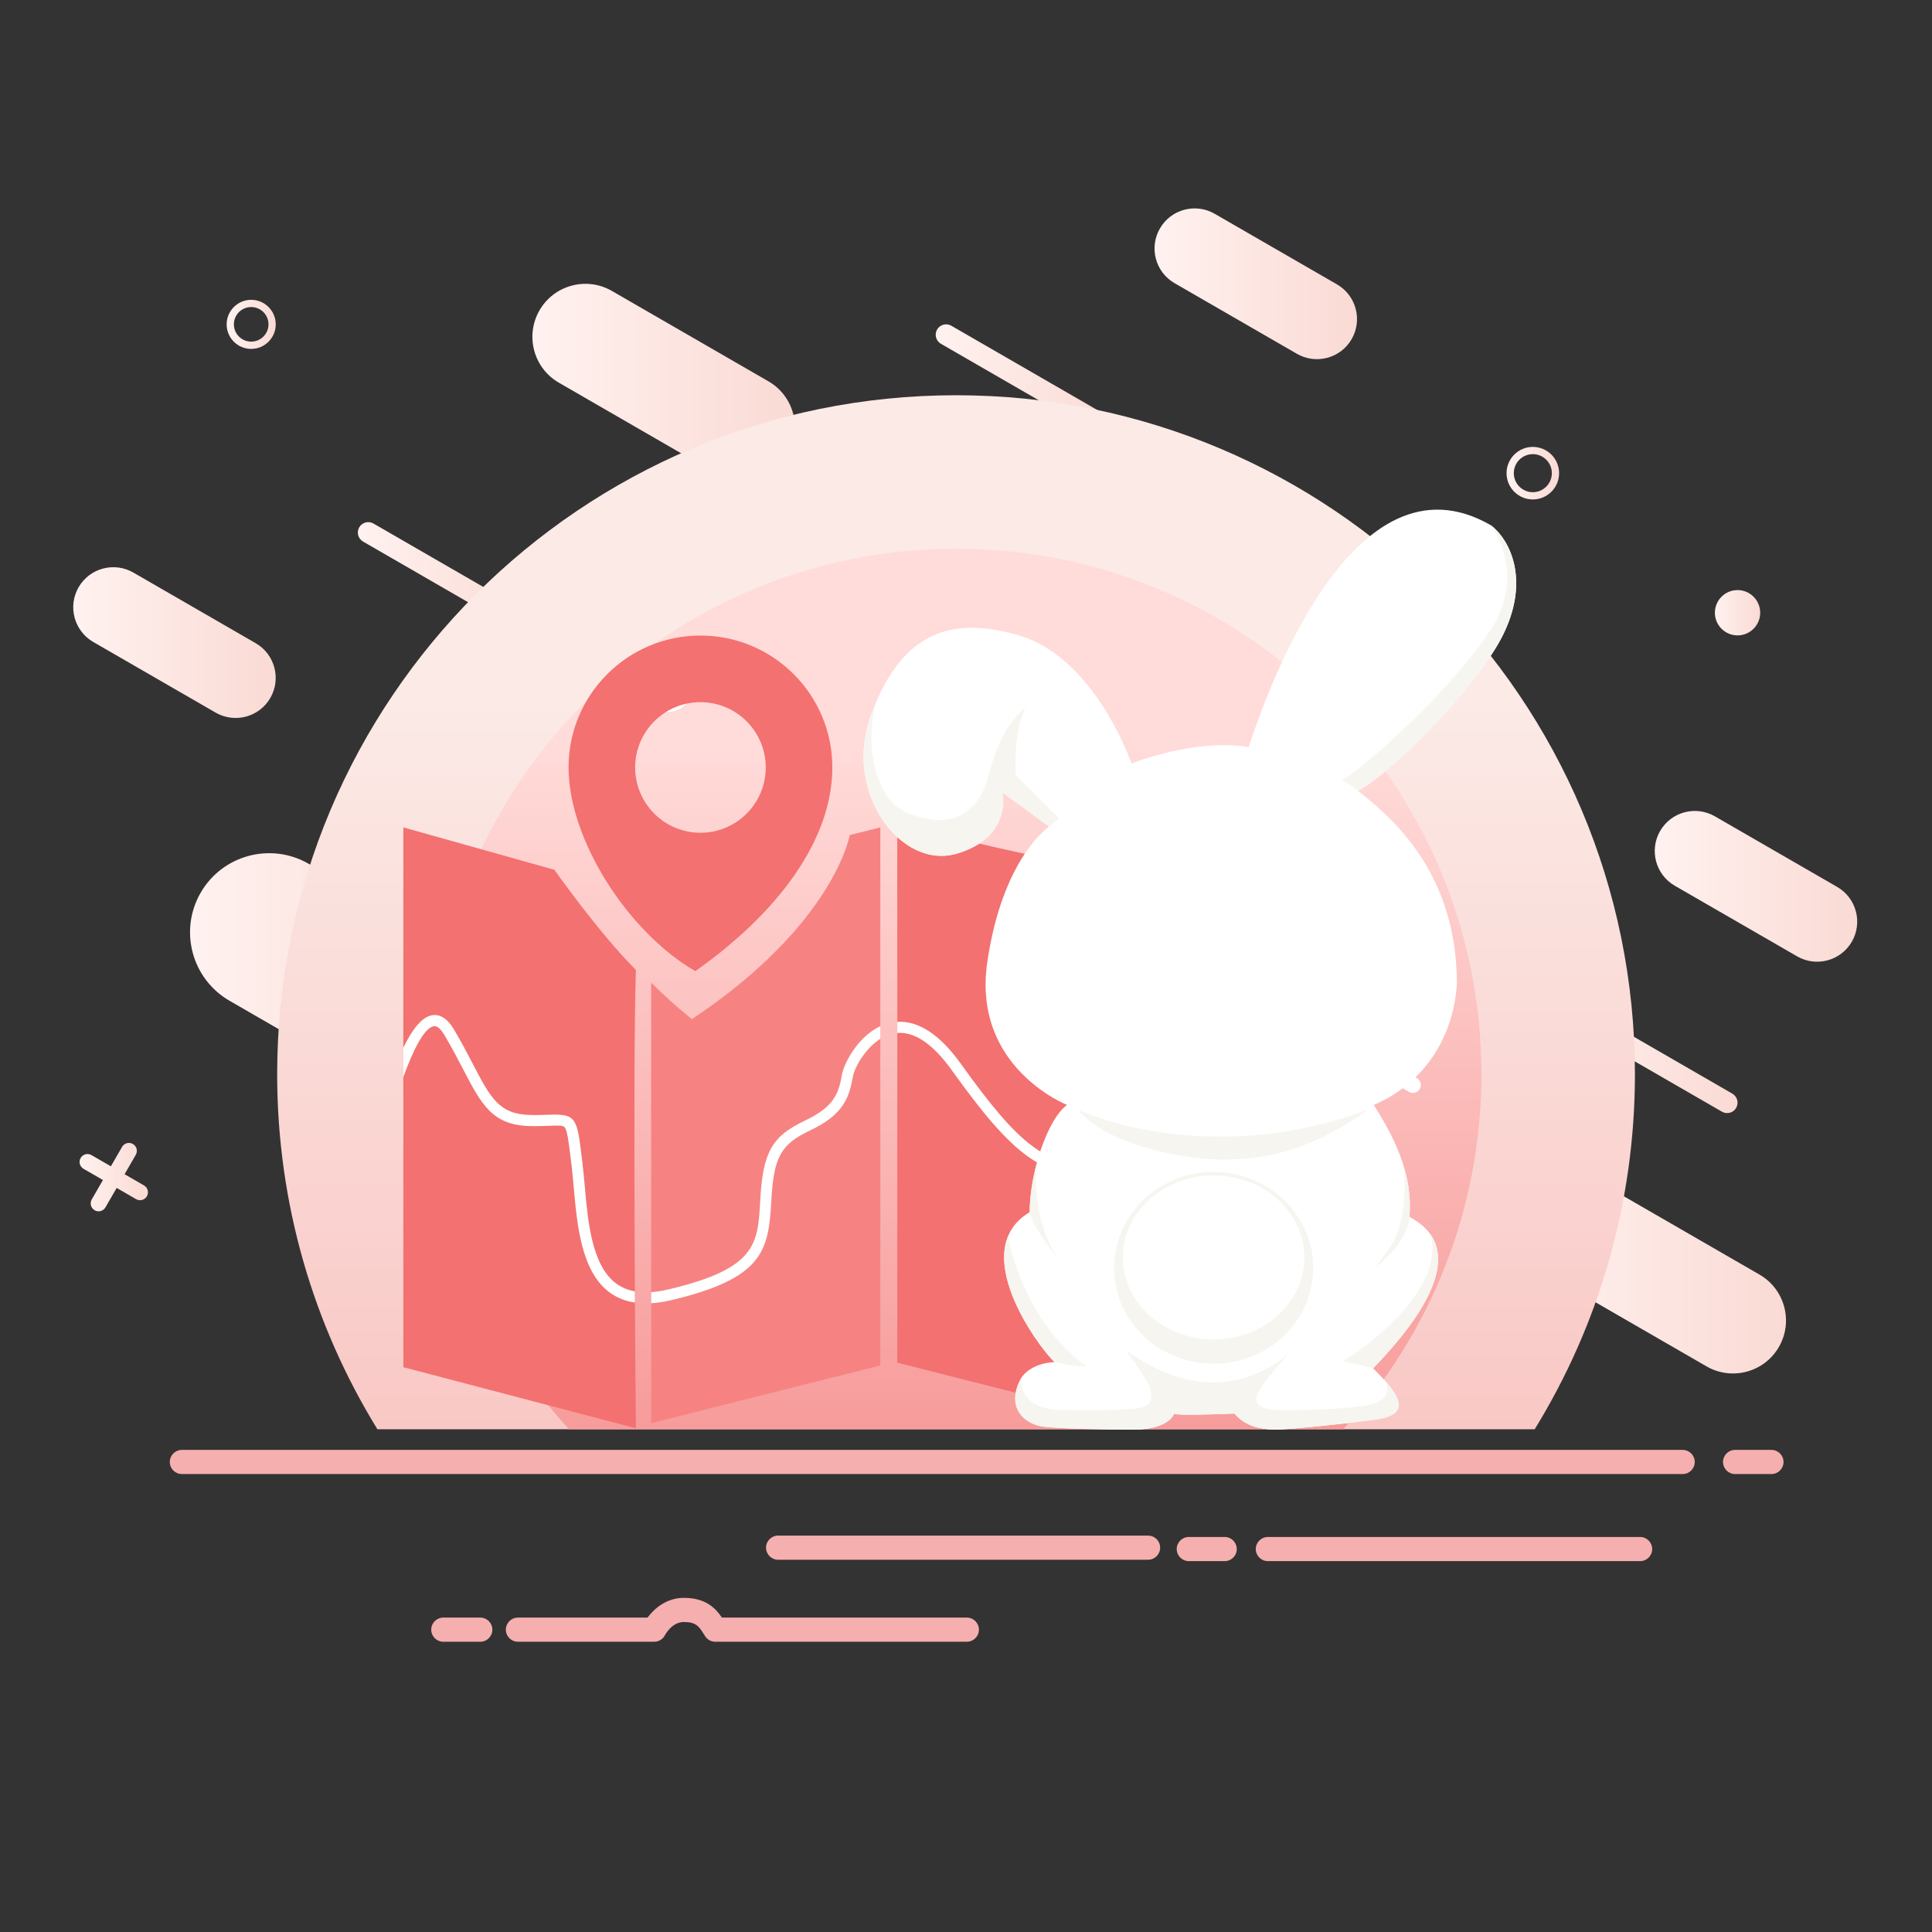 <?xml version="1.0" encoding="utf-8"?>
<!-- Generator: Adobe Illustrator 23.1.0, SVG Export Plug-In . SVG Version: 6.00 Build 0)  -->
<svg version="1.1" id="暂无内容" xmlns="http://www.w3.org/2000/svg" xmlns:xlink="http://www.w3.org/1999/xlink" x="0px"
	 y="0px" viewBox="0 0 800 800" style="enable-background:new 0 0 800 800;" xml:space="preserve">
<rect x="0" y="0" width="800" height="800" fill="#333333" stroke="none"/>
<style type="text/css">
	.st0{fill:url(#SVGID_1_);}
	.st1{fill:url(#SVGID_2_);}
	.st2{fill:url(#SVGID_3_);}
	.st3{fill:url(#SVGID_4_);}
	.st4{fill:url(#SVGID_5_);}
	.st5{fill:url(#SVGID_6_);}
	.st6{fill:url(#SVGID_7_);}
	.st7{fill:url(#SVGID_8_);}
	.st8{fill:url(#SVGID_9_);}
	.st9{fill:url(#SVGID_10_);}
	.st10{fill:url(#SVGID_11_);}
	.st11{fill:url(#SVGID_12_);}
	.st12{fill:#F4AFAE;}
	.st13{fill:url(#SVGID_13_);}
	.st14{fill:url(#SVGID_14_);}
	.st15{fill:url(#SVGID_15_);}
	.st16{fill:#FFFFFF;}
	.st17{fill:#FC7070;}
	.st18{fill:#FADAD4;}
	.st19{fill:url(#SVGID_16_);}
	.st20{fill:none;stroke:#2EA7E0;stroke-miterlimit:10;}
	.st21{fill:url(#SVGID_17_);}
	.st22{fill:#FFDCEE;}
	.st23{fill:url(#SVGID_18_);}
	.st24{fill:#4C2C00;}
	.st25{fill:#F48484;}
	.st26{fill:#F7B7B7;}
	.st27{fill:url(#SVGID_19_);}
	.st28{fill:url(#SVGID_20_);}
	.st29{fill:url(#SVGID_21_);}
	.st30{fill:url(#SVGID_22_);}
	.st31{fill:url(#SVGID_23_);}
	.st32{fill:url(#SVGID_24_);}
	.st33{fill:url(#SVGID_25_);}
	.st34{fill:url(#SVGID_26_);}
	.st35{fill:url(#SVGID_27_);}
	.st36{fill:url(#SVGID_28_);}
	.st37{fill:url(#SVGID_29_);}
	.st38{fill:url(#SVGID_30_);}
	.st39{fill:url(#SVGID_31_);}
	.st40{fill:url(#SVGID_32_);}
	.st41{fill:url(#SVGID_33_);}
	.st42{fill:url(#SVGID_34_);}
	.st43{fill:url(#SVGID_35_);}
	.st44{fill:url(#SVGID_36_);}
	.st45{fill:url(#SVGID_37_);}
	.st46{fill:url(#SVGID_38_);}
	.st47{fill:url(#SVGID_39_);}
	.st48{fill:url(#SVGID_40_);}
	.st49{fill:#F6F5F0;}
	.st50{fill:#F0EDE1;}
	.st51{fill:url(#SVGID_41_);}
	.st52{fill:url(#SVGID_42_);}
	.st53{fill:url(#SVGID_43_);}
	.st54{fill:url(#SVGID_44_);}
	.st55{fill:url(#SVGID_45_);}
	.st56{fill:url(#SVGID_46_);}
	.st57{fill:url(#SVGID_47_);}
	.st58{fill:url(#SVGID_48_);}
	.st59{fill:url(#SVGID_49_);}
	.st60{fill:url(#SVGID_50_);}
	.st61{fill:url(#SVGID_51_);}
	.st62{fill:url(#SVGID_52_);}
	.st63{fill:url(#SVGID_53_);}
	.st64{fill:url(#SVGID_54_);}
	.st65{fill:url(#SVGID_55_);}
	.st66{fill:url(#SVGID_56_);}
	.st67{fill:url(#SVGID_57_);}
	.st68{fill:url(#SVGID_58_);}
	.st69{fill:url(#SVGID_59_);}
	.st70{fill:url(#SVGID_60_);}
	.st71{fill:#F79C9B;}
	.st72{fill:url(#SVGID_61_);}
	.st73{fill:url(#SVGID_62_);}
	.st74{fill:url(#SVGID_63_);}
	.st75{fill:url(#SVGID_64_);}
	.st76{fill:url(#SVGID_65_);}
	.st77{fill:url(#SVGID_66_);}
	.st78{fill:url(#SVGID_67_);}
	.st79{fill:url(#SVGID_68_);}
	.st80{fill:url(#SVGID_69_);}
	.st81{fill:url(#SVGID_70_);}
	.st82{fill:url(#SVGID_71_);}
	.st83{fill:url(#SVGID_72_);}
	.st84{fill:url(#SVGID_73_);}
	.st85{fill:url(#SVGID_74_);}
	.st86{fill:url(#SVGID_75_);}
	.st87{fill:#EF6563;}
	.st88{fill:url(#SVGID_76_);}
	.st89{fill:#F18C8A;}
	.st90{fill:#F9C3C0;}
	.st91{fill:url(#SVGID_77_);}
	.st92{fill:url(#SVGID_78_);}
	.st93{fill:url(#SVGID_79_);}
	.st94{fill:url(#SVGID_80_);}
	.st95{fill:url(#SVGID_81_);}
	.st96{fill:url(#SVGID_82_);}
	.st97{fill:url(#SVGID_83_);}
	.st98{fill:url(#SVGID_84_);}
	.st99{fill:url(#SVGID_85_);}
	.st100{fill:url(#SVGID_86_);}
	.st101{fill:url(#SVGID_87_);}
	.st102{fill:url(#SVGID_88_);}
	.st103{fill:url(#SVGID_89_);}
	.st104{fill:url(#SVGID_90_);}
	.st105{fill:url(#SVGID_91_);}
	.st106{fill:url(#SVGID_92_);}
	.st107{fill:url(#SVGID_93_);}
	.st108{fill:url(#SVGID_94_);}
	.st109{fill:url(#SVGID_95_);}
	.st110{fill:url(#SVGID_96_);}
	.st111{fill:url(#SVGID_97_);}
	.st112{fill:url(#SVGID_98_);}
	.st113{fill:url(#SVGID_99_);}
	.st114{fill:url(#SVGID_100_);}
	.st115{fill:url(#SVGID_101_);}
	.st116{fill:url(#SVGID_102_);}
	.st117{fill:url(#SVGID_103_);}
	.st118{fill:#F4BAD9;}
	.st119{fill:url(#SVGID_104_);}
	.st120{fill:url(#SVGID_105_);}
	.st121{fill:url(#SVGID_106_);}
	.st122{fill:url(#SVGID_107_);}
	.st123{fill:url(#SVGID_108_);}
	.st124{fill:url(#SVGID_109_);}
	.st125{fill:url(#SVGID_110_);}
	.st126{fill:url(#SVGID_111_);}
	.st127{fill:url(#SVGID_112_);}
	.st128{fill:url(#SVGID_113_);}
	.st129{fill:url(#SVGID_114_);}
	.st130{fill:url(#SVGID_115_);}
	.st131{fill:url(#SVGID_116_);}
	.st132{fill:url(#SVGID_117_);}
	.st133{fill:url(#SVGID_118_);}
	.st134{fill:#F37170;}
	.st135{fill:#F5AEAD;}
	.st136{fill:url(#SVGID_119_);}
	.st137{fill:url(#SVGID_120_);}
	.st138{fill:url(#SVGID_121_);}
	.st139{fill:url(#SVGID_122_);}
	.st140{fill:url(#SVGID_123_);}
	.st141{fill:url(#SVGID_124_);}
	.st142{fill:url(#SVGID_125_);}
	.st143{fill:url(#SVGID_126_);}
	.st144{fill:url(#SVGID_127_);}
	.st145{fill:url(#SVGID_128_);}
	.st146{fill:url(#SVGID_129_);}
	.st147{fill:url(#SVGID_130_);}
	.st148{fill:url(#SVGID_131_);}
	.st149{fill:url(#SVGID_132_);}
	.st150{fill:url(#SVGID_133_);}
	.st151{fill:url(#SVGID_134_);}
	.st152{fill:url(#SVGID_135_);}
	.st153{fill:url(#SVGID_136_);}
	.st154{fill:url(#SVGID_137_);}
	.st155{fill:url(#SVGID_138_);}
	.st156{fill:url(#SVGID_139_);}
	.st157{fill:#F68382;}
	.st158{fill:#F7F8F8;}
	.st159{fill:#E86867;}
	.st160{fill:#B6DFFF;}
	.st161{fill:none;stroke:#4C2C00;stroke-width:6;stroke-linecap:round;stroke-miterlimit:10;}
	.st162{fill:url(#SVGID_140_);}
	.st163{fill:url(#SVGID_141_);}
	.st164{fill:url(#SVGID_142_);}
	.st165{fill:url(#SVGID_143_);}
	.st166{fill:url(#SVGID_144_);}
	.st167{fill:url(#SVGID_145_);}
	.st168{fill:url(#SVGID_146_);}
	.st169{fill:url(#SVGID_147_);}
	.st170{fill:url(#SVGID_148_);}
	.st171{fill:url(#SVGID_149_);}
	.st172{fill:url(#SVGID_150_);}
	.st173{fill:url(#SVGID_151_);}
	.st174{fill:url(#SVGID_152_);}
	.st175{fill:url(#SVGID_153_);}
	.st176{fill:url(#SVGID_154_);}
	.st177{fill:url(#SVGID_155_);}
	.st178{fill:url(#SVGID_156_);}
	.st179{fill:#F79B9A;}
	.st180{fill:url(#SVGID_157_);}
	.st181{fill:url(#SVGID_158_);}
	.st182{fill:url(#SVGID_159_);}
	.st183{fill:url(#SVGID_160_);}
	.st184{fill:url(#SVGID_161_);}
	.st185{fill:url(#SVGID_162_);}
	.st186{fill:url(#SVGID_163_);}
	.st187{fill:url(#SVGID_164_);}
	.st188{fill:url(#SVGID_165_);}
	.st189{fill:url(#SVGID_166_);}
	.st190{fill:url(#SVGID_167_);}
	.st191{fill:url(#SVGID_168_);}
	.st192{fill:url(#SVGID_169_);}
	.st193{fill:url(#SVGID_170_);}
	.st194{fill:url(#SVGID_171_);}
	.st195{fill:url(#SVGID_172_);}
	.st196{fill:url(#SVGID_173_);}
	.st197{fill:url(#SVGID_174_);}
	.st198{fill:url(#SVGID_175_);}
	.st199{fill:url(#SVGID_176_);}
	.st200{fill:url(#SVGID_177_);}
	.st201{fill:url(#SVGID_178_);}
	.st202{fill:url(#SVGID_179_);}
	.st203{fill:url(#SVGID_180_);}
	.st204{fill:url(#SVGID_181_);}
	.st205{fill:url(#SVGID_182_);}
	.st206{fill:url(#SVGID_183_);}
	.st207{fill:url(#SVGID_184_);}
	.st208{fill:url(#SVGID_185_);}
	.st209{fill:url(#SVGID_186_);}
	.st210{fill:url(#SVGID_187_);}
	.st211{fill:#EA6E6D;}
	.st212{fill:#F47E7D;}
	.st213{fill:#F48E8D;}
	.st214{fill:url(#SVGID_188_);}
	.st215{fill:url(#SVGID_189_);}
	.st216{fill:url(#SVGID_190_);}
	.st217{fill:url(#SVGID_191_);}
	.st218{fill:url(#SVGID_192_);}
	.st219{fill:url(#SVGID_193_);}
	.st220{fill:url(#SVGID_194_);}
	.st221{fill:url(#SVGID_195_);}
	.st222{fill:url(#SVGID_196_);}
	.st223{fill:url(#SVGID_197_);}
	.st224{fill:url(#SVGID_198_);}
	.st225{fill:url(#SVGID_199_);}
	.st226{fill:url(#SVGID_200_);}
	.st227{fill:url(#SVGID_201_);}
	.st228{fill:url(#SVGID_202_);}
	.st229{fill:url(#SVGID_203_);}
	.st230{fill:url(#SVGID_204_);}
	.st231{fill:url(#SVGID_205_);}
	.st232{fill:url(#SVGID_206_);}
	.st233{fill:url(#SVGID_207_);}
	.st234{fill:url(#SVGID_208_);}
	.st235{fill:url(#SVGID_209_);}
	.st236{fill:url(#SVGID_210_);}
	.st237{fill:url(#SVGID_211_);}
	.st238{fill:url(#SVGID_212_);}
	.st239{fill:url(#SVGID_213_);}
	.st240{fill:url(#SVGID_214_);}
	.st241{fill:url(#SVGID_215_);}
	.st242{fill:url(#SVGID_216_);}
	.st243{fill:url(#SVGID_217_);}
	.st244{fill:url(#SVGID_218_);}
	.st245{fill:url(#SVGID_219_);}
	.st246{fill:url(#SVGID_220_);}
	.st247{fill:url(#SVGID_221_);}
	.st248{fill:url(#SVGID_222_);}
	.st249{fill:url(#SVGID_223_);}
	.st250{fill:url(#SVGID_224_);}
	.st251{fill:url(#SVGID_225_);}
	.st252{fill:url(#SVGID_226_);}
</style>
<g>
	<g>
		<g>
			<g>
				<linearGradient id="SVGID_1_" gradientUnits="userSpaceOnUse" x1="220.455" y1="158.173" x2="329.162" y2="158.173">
					<stop  offset="0" style="stop-color:#FFF2F0"/>
					<stop  offset="1" style="stop-color:#FADAD4"/>
				</linearGradient>
				<path class="st0" d="M231.43,158.47l64.81,37.42c10.5,6.06,23.92,2.46,29.97-8.03l0,0c6.06-10.5,2.46-23.92-8.03-29.97
					l-64.81-37.42c-10.5-6.06-23.92-2.46-29.97,8.03l0,0C217.34,138.99,220.93,152.41,231.43,158.47z"/>
				<linearGradient id="SVGID_2_" gradientUnits="userSpaceOnUse" x1="630.835" y1="528.073" x2="739.543" y2="528.073">
					<stop  offset="0" style="stop-color:#FFF2F0"/>
					<stop  offset="1" style="stop-color:#FADAD4"/>
				</linearGradient>
				<path class="st1" d="M728.57,527.78l-64.81-37.42c-10.5-6.06-23.92-2.46-29.97,8.03l0,0c-6.06,10.5-2.46,23.92,8.03,29.97
					l64.81,37.42c10.5,6.06,23.92,2.46,29.97-8.03C742.66,547.26,739.06,533.84,728.57,527.78z"/>
				<linearGradient id="SVGID_3_" gradientUnits="userSpaceOnUse" x1="30.325" y1="266.076" x2="114.172" y2="266.076">
					<stop  offset="0" style="stop-color:#FFF2F0"/>
					<stop  offset="1" style="stop-color:#FADAD4"/>
				</linearGradient>
				<path class="st2" d="M38.62,265.83l50.65,29.24c7.94,4.58,18.09,1.86,22.67-6.07l0,0c4.58-7.94,1.86-18.09-6.07-22.67
					l-50.65-29.24c-7.94-4.58-18.09-1.86-22.67,6.07C27.97,251.09,30.69,261.24,38.62,265.83z"/>
				<linearGradient id="SVGID_4_" gradientUnits="userSpaceOnUse" x1="478.067" y1="117.516" x2="561.914" y2="117.516">
					<stop  offset="0" style="stop-color:#FFF2F0"/>
					<stop  offset="1" style="stop-color:#FADAD4"/>
				</linearGradient>
				<path class="st3" d="M486.37,117.26l50.65,29.24c7.94,4.58,18.09,1.86,22.67-6.07l0,0c4.58-7.94,1.86-18.09-6.07-22.67
					l-50.65-29.24c-7.94-4.58-18.09-1.86-22.67,6.07C475.71,102.53,478.43,112.68,486.37,117.26z"/>
				<linearGradient id="SVGID_5_" gradientUnits="userSpaceOnUse" x1="685.189" y1="367.004" x2="769.036" y2="367.004">
					<stop  offset="0" style="stop-color:#FFF2F0"/>
					<stop  offset="1" style="stop-color:#FADAD4"/>
				</linearGradient>
				<path class="st4" d="M760.74,367.26l-50.65-29.24c-7.94-4.58-18.09-1.86-22.67,6.07c-4.58,7.94-1.86,18.09,6.07,22.67
					L744.14,396c7.94,4.58,18.09,1.86,22.67-6.07h0C771.39,381.99,768.67,371.84,760.74,367.26z"/>
				<linearGradient id="SVGID_6_" gradientUnits="userSpaceOnUse" x1="643.118" y1="437.035" x2="719.479" y2="437.035">
					<stop  offset="0" style="stop-color:#FFF2F0"/>
					<stop  offset="1" style="stop-color:#FADAD4"/>
				</linearGradient>
				<path class="st5" d="M643.7,415.33L643.7,415.33c-1.19,2.06-0.48,4.7,1.58,5.89l67.74,39.11c2.06,1.19,4.7,0.48,5.89-1.58
					c1.19-2.06,0.48-4.7-1.58-5.89l-67.74-39.11C647.52,412.56,644.89,413.26,643.7,415.33z"/>
				<linearGradient id="SVGID_7_" gradientUnits="userSpaceOnUse" x1="148.171" y1="240.069" x2="224.532" y2="240.069">
					<stop  offset="0" style="stop-color:#FFF2F0"/>
					<stop  offset="1" style="stop-color:#FADAD4"/>
				</linearGradient>
				<path class="st6" d="M150.33,224.25l67.74,39.11c2.06,1.19,4.7,0.48,5.89-1.58c1.19-2.06,0.48-4.7-1.58-5.89l-67.74-39.11
					c-2.06-1.19-4.7-0.48-5.89,1.58C147.56,220.42,148.27,223.06,150.33,224.25z"/>
				<linearGradient id="SVGID_8_" gradientUnits="userSpaceOnUse" x1="32.947" y1="487.416" x2="61.267" y2="487.416">
					<stop  offset="0" style="stop-color:#FFF2F0"/>
					<stop  offset="1" style="stop-color:#FADAD4"/>
				</linearGradient>
				<path class="st7" d="M59.63,490.86l-8.04-4.64l4.64-8.04c0.91-1.57,0.37-3.57-1.2-4.48c-1.57-0.91-3.57-0.37-4.48,1.2
					l-4.64,8.04l-8.04-4.64c-1.57-0.91-3.57-0.37-4.48,1.2s-0.37,3.57,1.2,4.48l8.04,4.64l-4.64,8.04c-0.91,1.57-0.37,3.57,1.2,4.48
					s3.57,0.37,4.48-1.2l4.64-8.04l8.04,4.64c1.57,0.91,3.57,0.37,4.48-1.2C61.73,493.77,61.19,491.76,59.63,490.86z"/>
				<linearGradient id="SVGID_9_" gradientUnits="userSpaceOnUse" x1="387.449" y1="158.172" x2="463.81" y2="158.172">
					<stop  offset="0" style="stop-color:#FFF2F0"/>
					<stop  offset="1" style="stop-color:#FADAD4"/>
				</linearGradient>
				<path class="st8" d="M389.61,142.35l67.74,39.11c2.06,1.19,4.7,0.48,5.89-1.58c1.19-2.06,0.48-4.7-1.58-5.89l-67.74-39.11
					c-2.06-1.19-4.7-0.48-5.89,1.58l0,0C386.84,138.53,387.54,141.16,389.61,142.35z"/>
				<linearGradient id="SVGID_10_" gradientUnits="userSpaceOnUse" x1="623.831" y1="195.93" x2="645.597" y2="195.93">
					<stop  offset="0" style="stop-color:#FFF2F0"/>
					<stop  offset="1" style="stop-color:#FADAD4"/>
				</linearGradient>
				<path class="st9" d="M634.71,206.81c6,0,10.88-4.88,10.88-10.88c0-6-4.88-10.88-10.88-10.88s-10.88,4.88-10.88,10.88
					C623.83,201.93,628.71,206.81,634.71,206.81z M634.71,188.05c4.35,0,7.88,3.54,7.88,7.88s-3.54,7.88-7.88,7.88
					s-7.88-3.54-7.88-7.88S630.37,188.05,634.71,188.05z"/>
				<linearGradient id="SVGID_11_" gradientUnits="userSpaceOnUse" x1="93.842" y1="134.306" x2="114.172" y2="134.306">
					<stop  offset="0" style="stop-color:#FFF2F0"/>
					<stop  offset="1" style="stop-color:#FADAD4"/>
				</linearGradient>
				<path class="st10" d="M104.01,144.47c5.6,0,10.17-4.56,10.17-10.16s-4.56-10.16-10.17-10.16c-5.6,0-10.16,4.56-10.16,10.16
					S98.4,144.47,104.01,144.47z M104.01,127.14c3.95,0,7.17,3.21,7.17,7.16s-3.21,7.16-7.17,7.16s-7.16-3.21-7.16-7.16
					S100.06,127.14,104.01,127.14z"/>
				<linearGradient id="SVGID_12_" gradientUnits="userSpaceOnUse" x1="710.096" y1="253.719" x2="728.862" y2="253.719">
					<stop  offset="0" style="stop-color:#FFF2F0"/>
					<stop  offset="1" style="stop-color:#FADAD4"/>
				</linearGradient>
				<path class="st11" d="M719.48,263.1c5.18,0,9.38-4.2,9.38-9.38c0-5.18-4.2-9.38-9.38-9.38s-9.38,4.2-9.38,9.38
					C710.1,258.9,714.3,263.1,719.48,263.1z"/>
				<g>
					<path class="st12" d="M696.76,600.37H75.31c-2.76,0-5,2.24-5,5s2.24,5,5,5h621.45c2.76,0,5-2.24,5-5
						S699.52,600.37,696.76,600.37z"/>
				</g>
				<g>
					<path class="st12" d="M733.52,600.37h-15.06c-2.76,0-5,2.24-5,5s2.24,5,5,5h15.06c2.76,0,5-2.24,5-5
						S736.28,600.37,733.52,600.37z"/>
				</g>
				<g>
					<path class="st12" d="M475.39,635.86H322.2c-2.76,0-5,2.24-5,5c0,2.76,2.24,5,5,5h153.19c2.76,0,5-2.24,5-5
						C480.39,638.09,478.16,635.86,475.39,635.86z"/>
				</g>
				<g>
					<path class="st12" d="M507.12,636.43h-14.87c-2.76,0-5,2.24-5,5s2.24,5,5,5h14.87c2.76,0,5-2.24,5-5
						S509.88,636.43,507.12,636.43z"/>
				</g>
				<g>
					<path class="st12" d="M679.14,636.43H524.99c-2.76,0-5,2.24-5,5s2.24,5,5,5h154.15c2.76,0,5-2.24,5-5
						S681.9,636.43,679.14,636.43z"/>
				</g>
				<g>
					<path class="st12" d="M198.88,669.81h-15.32c-2.76,0-5,2.24-5,5s2.24,5,5,5h15.32c2.76,0,5-2.24,5-5
						S201.65,669.81,198.88,669.81z"/>
				</g>
				<g>
					<path class="st12" d="M400.35,669.81H298.92c-2.65-3.92-6.67-8.17-15.78-8.17c-7.07,0-12.19,4.35-15.01,8.17h-53.67
						c-2.76,0-5,2.24-5,5s2.24,5,5,5h56.43c1.89,0,3.63-1.07,4.47-2.76c0.03-0.05,2.84-5.41,7.78-5.41c5.17,0,6.32,1.83,8.59,5.48
						l0.21,0.34c0.91,1.46,2.52,2.35,4.24,2.35h104.17c2.76,0,5-2.24,5-5S403.11,669.81,400.35,669.81z"/>
				</g>
				<linearGradient id="SVGID_13_" gradientUnits="userSpaceOnUse" x1="78.688" y1="401.062" x2="196.227" y2="401.062">
					<stop  offset="0" style="stop-color:#FFF2F0"/>
					<stop  offset="1" style="stop-color:#FADAD4"/>
				</linearGradient>
				<path class="st13" d="M147.09,444.44l-52.02-30.03c-15.67-9.04-21.03-29.08-11.99-44.74l0,0c9.04-15.67,29.08-21.03,44.74-11.99
					l52.02,30.03c15.67,9.04,21.03,29.08,11.99,44.74l0,0C182.79,448.12,162.76,453.49,147.09,444.44z"/>
			</g>
		</g>
		<linearGradient id="SVGID_14_" gradientUnits="userSpaceOnUse" x1="395.884" y1="163.664" x2="395.884" y2="591.834">
			<stop  offset="0.296" style="stop-color:#FBEAE6"/>
			<stop  offset="1" style="stop-color:#F9C8C5"/>
		</linearGradient>
		<path class="st14" d="M635.48,591.83c26.32-42.79,41.51-93.15,41.51-147.06c0-155.25-125.86-281.11-281.11-281.11
			c-155.25,0-281.11,125.86-281.11,281.11c0,53.92,15.19,104.28,41.51,147.06H635.48z"/>
		<linearGradient id="SVGID_15_" gradientUnits="userSpaceOnUse" x1="395.884" y1="227.238" x2="395.884" y2="591.834">
			<stop  offset="0.226" style="stop-color:#FFDBD9"/>
			<stop  offset="1" style="stop-color:#F79C9B"/>
		</linearGradient>
		<path class="st15" d="M556.16,591.83c35.55-38.72,57.26-90.36,57.26-147.06c0-120.14-97.39-217.53-217.53-217.53
			s-217.53,97.39-217.53,217.53c0,56.71,21.71,108.34,57.26,147.06H556.16z"/>
		<g>
			<path class="st16" d="M276.44,294.8c-5.79,0-10.5-4.71-10.5-10.5s4.71-10.5,10.5-10.5s10.5,4.71,10.5,10.5
				S282.23,294.8,276.44,294.8z M276.44,276.8c-4.14,0-7.5,3.36-7.5,7.5s3.36,7.5,7.5,7.5s7.5-3.36,7.5-7.5
				S280.57,276.8,276.44,276.8z"/>
		</g>
		<circle class="st16" cx="515.03" cy="362.81" r="4.6"/>
		<path class="st16" d="M586.72,446.44l-8.04-4.64l4.64-8.04c0.91-1.57,0.37-3.57-1.2-4.48c-1.57-0.91-3.57-0.37-4.48,1.2
			l-4.64,8.04l-8.04-4.64c-1.57-0.91-3.57-0.37-4.48,1.2s-0.37,3.57,1.2,4.48l8.04,4.64l-4.64,8.04c-0.91,1.57-0.37,3.57,1.2,4.48
			s3.57,0.37,4.48-1.2l4.64-8.04l8.04,4.64c1.57,0.91,3.57,0.37,4.48-1.2C588.83,449.35,588.29,447.34,586.72,446.44z"/>
		<path class="st16" d="M236.14,460.6l-8.04-4.64l4.64-8.04c0.91-1.57,0.37-3.57-1.2-4.48c-1.57-0.91-3.57-0.37-4.48,1.2l-4.64,8.04
			l-8.04-4.64c-1.57-0.91-3.57-0.37-4.48,1.2s-0.37,3.57,1.2,4.48l8.04,4.64l-4.64,8.04c-0.91,1.57-0.37,3.57,1.2,4.48
			s3.57,0.37,4.48-1.2l4.64-8.04l8.04,4.64c1.57,0.91,3.57,0.37,4.48-1.2C238.24,463.51,237.71,461.5,236.14,460.6z"/>
	</g>
	<g>
		<path class="st134" d="M167.01,566.12V342.6l62.56,17.57c0,0,18.28,26.01,33.74,41.47c-1.41,42.88,0,189.78,0,189.78
			L167.01,566.12z"/>
		<path class="st157" d="M364.52,565.42V342.6l-12.65,3.16c0,0-6.33,36.9-65.37,76.26c-8.79-7.03-16.87-15.11-16.87-15.11v182.4
			L364.52,565.42z"/>
		<path class="st134" d="M371.55,337.92v226.33l64.67,16.4l61.86-6.56V366.5C498.08,366.5,394.05,351.5,371.55,337.92z"/>
		<path class="st16" d="M397.95,440.61c-8.69-12.16-17.56-18.01-26.4-17.49v4.6c7.26-0.54,14.88,4.67,22.66,15.56
			c25.92,36.23,36.75,42.62,58.2,44.53l0.41-4.57C432.65,481.45,423.01,475.63,397.95,440.61z"/>
		<path class="st16" d="M364.52,424.91c-9.39,4.39-15.07,15.52-15.85,19.92c-1.38,7.85-3.19,13.41-15.12,19.06
			c-13.98,6.62-17.66,13.14-18.76,33.23c-1,18.14-1.54,28.14-37.95,36.79c-2.57,0.61-4.96,0.98-7.2,1.14v4.58
			c2.6-0.15,5.35-0.56,8.26-1.25c37.97-9.02,40.34-20.26,41.47-41c1-18.31,3.87-23.52,16.15-29.33
			c13.87-6.56,16.15-13.73,17.68-22.41c0.62-3.49,4.94-11.45,11.33-15.49V424.91z"/>
		<path class="st16" d="M262.89,534.73c-2.87-0.52-5.4-1.57-7.59-3.15c-10.22-7.36-11.85-25.65-13.16-40.34
			c-0.29-3.29-0.57-6.39-0.92-9.27l-0.33-2.69c-1.94-16.07-2.18-18.14-13.47-17.7c-2.14,0.08-4.8,0.19-8.1,0.1
			c-12.7-0.33-16.29-7.23-23.46-21c-2.21-4.25-4.72-9.06-7.9-14.43c-2.62-4.42-5.66-6.4-9.04-5.86c-4.39,0.69-8.43,6.24-11.91,13.46
			v12.18c4.05-11.28,8.7-20.49,12.63-21.11c1.68-0.26,3.3,1.85,4.38,3.67c3.11,5.26,5.59,10.01,7.77,14.21
			c7.49,14.39,12.01,23.07,27.41,23.47c3.44,0.09,6.19-0.02,8.39-0.1c4.26-0.16,5.69-0.14,6.3,0.73c1.05,1.49,1.57,5.8,2.44,12.94
			l0.33,2.7c0.34,2.81,0.62,5.88,0.91,9.12c1.39,15.62,3.12,35.06,15.04,43.65c2.95,2.13,6.4,3.47,10.3,4.05
			C262.91,537.83,262.9,536.29,262.89,534.73z"/>
		<path class="st134" d="M290.04,263.17c-30.16,0-54.61,24.45-54.61,54.61c0,30.16,24.91,68.49,52.48,84.33
			c33.97-23.9,56.74-54.17,56.74-84.33C344.65,287.62,320.2,263.17,290.04,263.17z M290.04,344.83c-14.93,0-27.04-12.11-27.04-27.04
			s12.11-27.04,27.04-27.04c14.93,0,27.04,12.11,27.04,27.04S304.97,344.83,290.04,344.83z"/>
	</g>
	<g>
		<path class="st16" d="M441.84,457.53c0,0-39.36-15.46-33.04-59.04c6.33-43.58,25.66-56.23,25.66-56.23l-19.33-14.06
			c0,0,4.07,18.63-19.05,25.3s-47.02-25.42-35.54-57.05c11.48-31.63,30.22-42.64,61.62-33.27c31.4,9.37,46.39,52.95,46.39,52.95
			s26.24-10.54,48.5-6.79c7.03-21.56,43.11-124.88,100.28-91.85c9.37,7.26,17.1,26.48,1.87,51.08s-47.09,54.36-56.93,58.81
			c9.84,8.2,41,30.69,41,79.9c-1.17,19.92-11.72,40.53-34.44,50.26c10.54,16.28,16.17,31.28,14.76,46.27
			c7.73,4.45,28.82,17.34-15,62.79c8.43,8.43,18.04,18.74,1.64,21.09c-16.4,2.34-34.91,3.98-39.83,4.22s-13.82,0-19.21-6.56
			c-7.5,0.23-23.9,0.94-25.07,0c-0.47,2.11-4.92,6.62-16.4,6.62c-11.48,0-30.22-0.29-37.72-1.23s-15.93-7.73-9.14-20.15
			c2.11-3.28,7.03-6.33,13.82-6.56c-6.79-6.33-36.47-46.62-10.31-62.09C426.38,485.76,433.64,463.5,441.84,457.53z"/>
		<path class="st49" d="M396.08,353.5c23.12-6.68,19.05-25.3,19.05-25.3l19.33,14.06l4.04-3.34l-17.92-17.92
			c0,0-1.23-17.22,4.04-28.12c-6.68,6.15-10.9,12.13-15.46,28.82c-2.28,9.31-9.14,19.51-23.55,17.57
			c-14.41-1.93-19.51-8.79-22.84-19.68c-2.59-8.45-2.42-17.95-0.42-27.77c-0.62,1.5-1.22,3.03-1.81,4.63
			C349.06,328.07,372.96,360.17,396.08,353.5z"/>
		<path class="st49" d="M446.3,459.52c0,0,52.48,25.07,120.2,0c-25.54,18.28-44.75,20.38-59.04,20.62
			C493.16,480.37,459.65,475.22,446.3,459.52z"/>
		<g>
			<g>
				<path class="st49" d="M449.75,565.77c-27.04-19.84-32.32-53.85-32.33-53.91c-7.63,18.44,13.65,46.92,19.27,52.15
					C436.69,564.01,444.66,565.95,449.75,565.77z"/>
				<path class="st49" d="M573.98,572.25c2.27,6.74-3.94,9.08-9.83,9.95c-5.89,0.88-17.4,1.67-29.7,1.78
					c-12.3,0.11-14.94-1.69-14.06-5.91c0.88-4.22,14.06-18.45,14.06-18.45s-12.3,12.83-32.16,12.83
					c-19.86,0-36.55-13.71-36.55-13.71s3.87,4.39,8.79,12.65c4.92,8.26,0.88,10.89-2.28,11.6c-3.16,0.7-14.41,1.23-32.86,0.88
					c-18.45-0.35-16.52-13.3-16.52-13.3c-6.79,12.42,1.64,19.21,9.14,20.15c7.5,0.94,26.24,1.23,37.72,1.23
					c11.48,0,15.93-4.51,16.4-6.62c1.17,0.94,17.57,0.23,25.07,0c5.39,6.56,14.29,6.79,19.21,6.56c4.92-0.23,23.43-1.87,39.83-4.22
					C583.08,585.84,579.98,579.13,573.98,572.25z"/>
				<path class="st49" d="M429.14,482.25c-1.72,6.62-2.76,13.58-2.76,19.67c1.76,6.27,5.8,11.83,12.65,20.27
					C426.57,506.04,429.13,482.3,429.14,482.25z"/>
				<path class="st49" d="M592.43,511.27c6.02,23.4-28.37,48-36.62,52.48c3.95,0.53,12.8,2.84,12.8,2.84
					C598.62,535.45,598.17,519.59,592.43,511.27L592.43,511.27z"/>
				<path class="st49" d="M569.3,525.12c15-12.18,14.29-21.32,14.29-21.32c0.61-6.56-0.11-13.11-2.01-19.77
					C582.39,511.35,576.33,515.28,569.3,525.12z"/>
			</g>
		</g>
		<ellipse class="st49" cx="502.53" cy="525" rx="41.23" ry="39.71"/>
		<ellipse class="st16" cx="502.53" cy="520.67" rx="37.57" ry="33.97"/>
		<path class="st49" d="M617.33,260.71c-15.23,23.55-49.5,54.83-61.53,62.38c4.83,2.98,6.47,4.27,6.47,4.27
			c9.84-4.45,41.71-34.21,56.93-58.81c15.23-24.6,7.5-43.81-1.87-51.08C617.33,217.49,632.56,237.17,617.33,260.71z"/>
	</g>
</g>
</svg>
